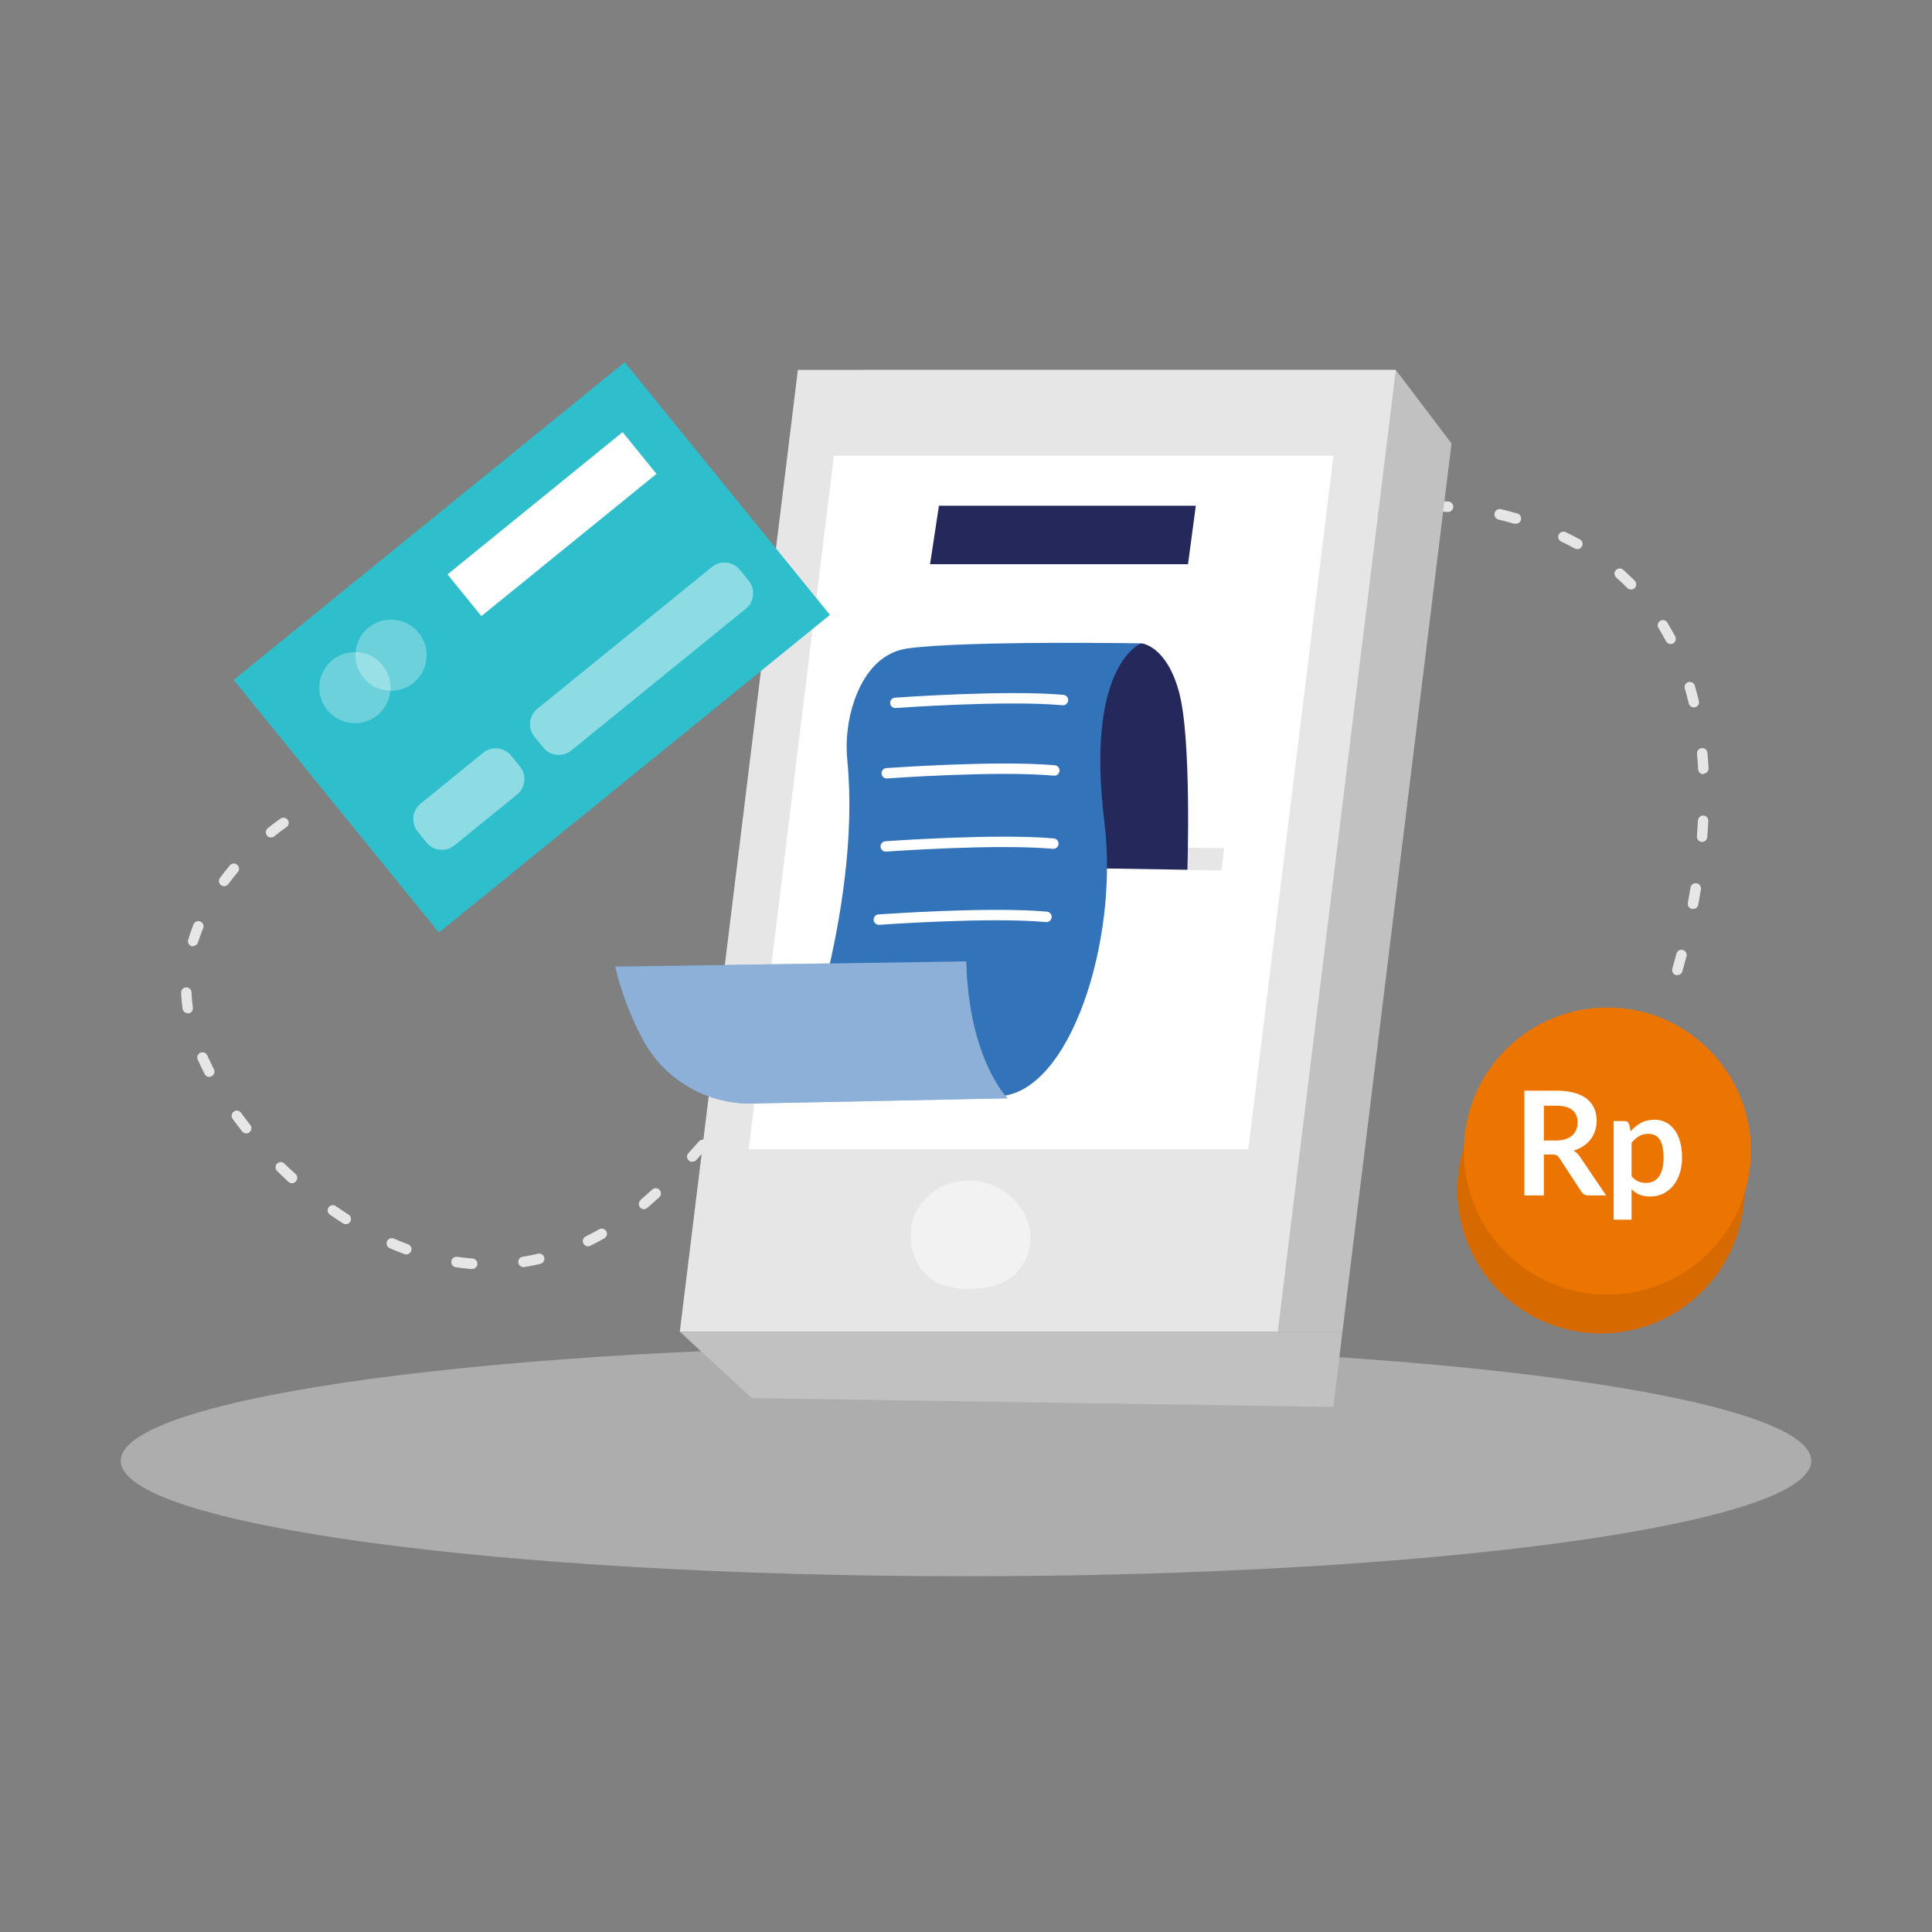 <svg width="160" height="160" viewBox="0 0 160 160" fill="none" xmlns="http://www.w3.org/2000/svg">
<rect x="0" y="0" width="160" height="160" fill="#808080" stroke="none"/>
<path opacity="0.45" d="M80 130.538C118.66 130.538 150 126.258 150 120.979C150 115.699 118.66 111.419 80 111.419C41.34 111.419 10 115.699 10 120.979C10 126.258 41.34 130.538 80 130.538Z" fill="#E6E6E6"/>
<path d="M39.074 105.097H39.039C38.608 105.063 38.177 105.011 37.746 104.946C37.69 104.938 37.635 104.919 37.586 104.89C37.537 104.86 37.494 104.822 37.46 104.776C37.426 104.73 37.401 104.678 37.387 104.622C37.373 104.567 37.37 104.509 37.378 104.453C37.386 104.396 37.405 104.342 37.434 104.293C37.464 104.243 37.502 104.201 37.548 104.166C37.594 104.132 37.646 104.107 37.702 104.093C37.757 104.079 37.815 104.076 37.871 104.084C38.288 104.145 38.706 104.192 39.125 104.227C39.24 104.231 39.347 104.281 39.425 104.365C39.503 104.449 39.544 104.56 39.539 104.675C39.535 104.789 39.485 104.897 39.401 104.974C39.317 105.052 39.205 105.093 39.091 105.088L39.074 105.097ZM43.383 104.933C43.327 104.938 43.27 104.931 43.216 104.913C43.162 104.895 43.112 104.867 43.069 104.83C43.026 104.793 42.991 104.748 42.965 104.697C42.94 104.646 42.924 104.591 42.92 104.535C42.916 104.478 42.923 104.421 42.94 104.367C42.958 104.313 42.986 104.264 43.023 104.22C43.06 104.177 43.105 104.142 43.156 104.117C43.207 104.091 43.262 104.076 43.319 104.071C43.728 104.007 44.146 103.925 44.556 103.826C44.611 103.813 44.668 103.811 44.724 103.821C44.78 103.83 44.833 103.85 44.881 103.88C44.929 103.91 44.971 103.949 45.004 103.996C45.036 104.042 45.06 104.094 45.073 104.149C45.099 104.26 45.08 104.376 45.02 104.473C44.96 104.57 44.864 104.64 44.754 104.666C44.323 104.77 43.892 104.856 43.461 104.925L43.383 104.933ZM33.644 103.882C33.593 103.882 33.544 103.873 33.497 103.856C33.066 103.705 32.678 103.541 32.273 103.369C32.221 103.347 32.174 103.314 32.134 103.274C32.095 103.233 32.063 103.185 32.042 103.132C32.022 103.08 32.011 103.024 32.012 102.967C32.013 102.91 32.024 102.854 32.047 102.802C32.069 102.75 32.102 102.703 32.142 102.663C32.183 102.624 32.231 102.593 32.283 102.572C32.336 102.551 32.392 102.54 32.449 102.541C32.505 102.542 32.561 102.554 32.614 102.576C33.001 102.744 33.402 102.899 33.794 103.046C33.89 103.08 33.97 103.148 34.021 103.236C34.072 103.324 34.09 103.427 34.072 103.527C34.053 103.627 34.001 103.718 33.922 103.783C33.844 103.848 33.745 103.883 33.644 103.882ZM48.697 103.218C48.616 103.218 48.537 103.196 48.468 103.153C48.4 103.11 48.345 103.049 48.309 102.977C48.258 102.874 48.25 102.756 48.287 102.648C48.323 102.54 48.401 102.45 48.503 102.399C48.878 102.218 49.253 102.016 49.619 101.805C49.669 101.776 49.723 101.758 49.779 101.75C49.836 101.743 49.893 101.747 49.948 101.761C50.003 101.776 50.054 101.802 50.099 101.837C50.144 101.871 50.182 101.915 50.21 101.964C50.266 102.063 50.281 102.18 50.251 102.29C50.221 102.4 50.149 102.493 50.05 102.55C49.667 102.77 49.275 102.981 48.887 103.175C48.822 103.206 48.751 103.221 48.68 103.218H48.697ZM28.64 101.382C28.558 101.383 28.477 101.361 28.407 101.318C28.041 101.085 27.675 100.839 27.317 100.589C27.223 100.524 27.159 100.424 27.139 100.312C27.119 100.2 27.144 100.084 27.209 99.99C27.274 99.897 27.374 99.833 27.486 99.812C27.599 99.792 27.715 99.817 27.808 99.882C28.157 100.128 28.511 100.361 28.868 100.589C28.946 100.639 29.006 100.713 29.038 100.8C29.071 100.887 29.074 100.982 29.049 101.071C29.023 101.16 28.97 101.238 28.896 101.294C28.822 101.35 28.733 101.381 28.64 101.382ZM53.334 100.145C53.272 100.145 53.21 100.131 53.153 100.104C53.097 100.077 53.047 100.038 53.007 99.99C52.97 99.947 52.942 99.897 52.924 99.844C52.907 99.79 52.9 99.733 52.905 99.677C52.909 99.62 52.924 99.565 52.95 99.515C52.976 99.464 53.011 99.419 53.054 99.382L53.149 99.283C53.433 99.038 53.722 98.784 54.011 98.516C54.095 98.439 54.206 98.397 54.321 98.402C54.435 98.406 54.543 98.456 54.621 98.54C54.698 98.624 54.74 98.735 54.735 98.85C54.731 98.964 54.681 99.072 54.597 99.15C54.295 99.426 54.002 99.689 53.709 99.939L53.61 100.02C53.536 100.094 53.438 100.138 53.334 100.145ZM24.184 97.99C24.077 97.99 23.974 97.95 23.895 97.879C23.572 97.581 23.253 97.279 22.947 96.978C22.865 96.898 22.819 96.788 22.817 96.674C22.816 96.56 22.86 96.45 22.941 96.368C23.02 96.286 23.13 96.24 23.244 96.238C23.358 96.237 23.469 96.281 23.55 96.362C23.852 96.659 24.162 96.952 24.477 97.223C24.519 97.262 24.553 97.308 24.577 97.36C24.601 97.411 24.615 97.467 24.617 97.524C24.62 97.581 24.611 97.638 24.591 97.691C24.572 97.745 24.541 97.794 24.503 97.835C24.464 97.882 24.415 97.921 24.36 97.947C24.305 97.974 24.245 97.989 24.184 97.99ZM57.329 96.219C57.222 96.219 57.12 96.179 57.041 96.107C56.956 96.031 56.906 95.924 56.9 95.81C56.894 95.696 56.934 95.584 57.01 95.499C57.295 95.185 57.584 94.866 57.872 94.538C57.909 94.493 57.954 94.456 58.005 94.428C58.057 94.401 58.113 94.384 58.171 94.379C58.229 94.374 58.287 94.381 58.343 94.4C58.398 94.418 58.449 94.447 58.493 94.485C58.536 94.524 58.572 94.571 58.597 94.623C58.622 94.676 58.636 94.733 58.639 94.791C58.641 94.849 58.632 94.907 58.611 94.961C58.59 95.016 58.559 95.065 58.519 95.107C58.226 95.439 57.937 95.762 57.657 96.077C57.614 96.119 57.562 96.151 57.506 96.172C57.449 96.193 57.389 96.201 57.329 96.198V96.219ZM20.396 93.866C20.33 93.867 20.265 93.852 20.206 93.824C20.148 93.795 20.096 93.754 20.055 93.702C19.779 93.353 19.517 93.004 19.262 92.655C19.229 92.609 19.205 92.557 19.192 92.502C19.179 92.446 19.177 92.389 19.186 92.333C19.195 92.277 19.216 92.223 19.246 92.175C19.276 92.127 19.315 92.085 19.361 92.052C19.454 91.986 19.569 91.959 19.681 91.978C19.794 91.996 19.894 92.059 19.96 92.151C20.21 92.491 20.465 92.832 20.732 93.168C20.782 93.231 20.813 93.308 20.822 93.388C20.831 93.468 20.817 93.549 20.782 93.622C20.747 93.695 20.692 93.756 20.624 93.8C20.555 93.843 20.477 93.866 20.396 93.866ZM60.984 91.957C60.883 91.957 60.786 91.922 60.708 91.858C60.62 91.785 60.565 91.682 60.554 91.569C60.542 91.456 60.576 91.343 60.648 91.254C60.919 90.923 61.191 90.591 61.462 90.25C61.498 90.206 61.542 90.169 61.592 90.142C61.641 90.115 61.696 90.098 61.753 90.092C61.809 90.086 61.866 90.091 61.921 90.107C61.975 90.123 62.026 90.15 62.07 90.186C62.158 90.257 62.214 90.361 62.226 90.474C62.239 90.587 62.206 90.7 62.135 90.789L61.316 91.798C61.276 91.847 61.225 91.887 61.168 91.915C61.11 91.942 61.047 91.957 60.984 91.957ZM17.327 89.19C17.247 89.188 17.169 89.163 17.102 89.119C17.035 89.075 16.982 89.013 16.948 88.94C16.741 88.54 16.547 88.139 16.375 87.751C16.352 87.699 16.339 87.643 16.338 87.587C16.337 87.53 16.346 87.474 16.367 87.421C16.387 87.368 16.418 87.32 16.457 87.279C16.496 87.238 16.543 87.205 16.595 87.182C16.646 87.159 16.702 87.146 16.759 87.145C16.815 87.144 16.872 87.153 16.925 87.174C16.977 87.194 17.026 87.225 17.067 87.264C17.108 87.303 17.14 87.35 17.163 87.402C17.331 87.772 17.517 88.16 17.715 88.544C17.741 88.594 17.757 88.65 17.761 88.706C17.766 88.763 17.759 88.82 17.741 88.874C17.724 88.928 17.696 88.978 17.659 89.022C17.622 89.065 17.576 89.1 17.525 89.126C17.464 89.157 17.396 89.173 17.327 89.173V89.19ZM64.475 87.566C64.394 87.565 64.316 87.543 64.247 87.5C64.179 87.457 64.124 87.397 64.089 87.324C64.053 87.252 64.039 87.171 64.047 87.091C64.055 87.011 64.085 86.935 64.134 86.872L64.927 85.85C64.96 85.802 65.003 85.76 65.052 85.728C65.102 85.697 65.158 85.676 65.216 85.667C65.274 85.657 65.333 85.66 65.39 85.674C65.447 85.689 65.501 85.715 65.547 85.751C65.594 85.787 65.632 85.832 65.661 85.883C65.689 85.935 65.707 85.992 65.713 86.05C65.719 86.109 65.712 86.168 65.694 86.224C65.676 86.28 65.647 86.332 65.608 86.376L64.815 87.397C64.773 87.446 64.721 87.485 64.662 87.511C64.603 87.538 64.539 87.55 64.475 87.548V87.566ZM15.547 83.902C15.443 83.903 15.341 83.866 15.262 83.798C15.183 83.73 15.131 83.635 15.116 83.532C15.056 83.101 15.017 82.64 15 82.2C15 82.086 15.045 81.976 15.126 81.895C15.207 81.814 15.317 81.769 15.431 81.769C15.545 81.769 15.655 81.814 15.736 81.895C15.816 81.976 15.862 82.086 15.862 82.2C15.876 82.615 15.912 83.03 15.97 83.441C15.978 83.498 15.974 83.555 15.96 83.61C15.945 83.665 15.92 83.717 15.886 83.762C15.851 83.807 15.808 83.845 15.759 83.874C15.71 83.902 15.655 83.921 15.599 83.928L15.547 83.902ZM67.901 83.122C67.82 83.123 67.741 83.101 67.672 83.058C67.603 83.016 67.547 82.955 67.512 82.883C67.476 82.811 67.461 82.73 67.469 82.649C67.477 82.569 67.507 82.492 67.556 82.428L68.345 81.403C68.416 81.317 68.517 81.263 68.627 81.25C68.738 81.238 68.849 81.268 68.937 81.336C69.025 81.403 69.084 81.502 69.102 81.611C69.119 81.721 69.093 81.833 69.03 81.924L68.233 82.937C68.193 82.988 68.143 83.029 68.086 83.059C68.028 83.088 67.965 83.104 67.901 83.105V83.122ZM138.911 80.752C138.871 80.756 138.83 80.756 138.79 80.752C138.736 80.736 138.685 80.71 138.641 80.674C138.597 80.639 138.56 80.595 138.533 80.545C138.506 80.496 138.488 80.441 138.482 80.385C138.476 80.329 138.481 80.272 138.497 80.218C138.605 79.838 138.721 79.425 138.837 78.981C138.852 78.926 138.876 78.874 138.91 78.829C138.944 78.783 138.987 78.745 139.036 78.716C139.085 78.688 139.139 78.669 139.195 78.661C139.251 78.653 139.308 78.656 139.363 78.67C139.418 78.685 139.47 78.71 139.515 78.745C139.56 78.779 139.598 78.822 139.627 78.872C139.655 78.921 139.674 78.975 139.681 79.032C139.688 79.088 139.684 79.146 139.669 79.201C139.553 79.631 139.437 80.062 139.324 80.455C139.296 80.542 139.241 80.618 139.166 80.671C139.092 80.724 139.002 80.753 138.911 80.752ZM71.305 78.675C71.21 78.674 71.118 78.643 71.043 78.584C70.952 78.514 70.894 78.412 70.879 78.299C70.865 78.186 70.895 78.071 70.965 77.981L71.754 76.955C71.824 76.864 71.927 76.805 72.041 76.79C72.155 76.776 72.27 76.807 72.361 76.878C72.452 76.948 72.511 77.051 72.526 77.165C72.54 77.279 72.509 77.394 72.439 77.485L71.646 78.507C71.605 78.554 71.553 78.591 71.496 78.617C71.439 78.642 71.377 78.654 71.314 78.653L71.305 78.675ZM15.995 78.369C15.954 78.375 15.912 78.375 15.87 78.369C15.761 78.335 15.67 78.259 15.617 78.158C15.563 78.057 15.552 77.939 15.586 77.83C15.711 77.399 15.862 76.99 16.017 76.576C16.036 76.52 16.066 76.469 16.105 76.425C16.144 76.381 16.192 76.346 16.246 76.322C16.299 76.297 16.357 76.284 16.416 76.282C16.475 76.281 16.533 76.292 16.587 76.314C16.642 76.336 16.692 76.369 16.733 76.411C16.774 76.453 16.806 76.502 16.828 76.557C16.849 76.612 16.858 76.671 16.856 76.73C16.854 76.788 16.84 76.846 16.814 76.899C16.659 77.291 16.517 77.688 16.383 78.08C16.352 78.156 16.3 78.222 16.233 78.269C16.166 78.316 16.086 78.343 16.004 78.347L15.995 78.369ZM140.204 75.274C140.177 75.279 140.149 75.279 140.122 75.274C140.01 75.253 139.911 75.189 139.846 75.096C139.782 75.002 139.757 74.886 139.777 74.775C139.855 74.344 139.928 73.938 140.001 73.507C140.01 73.451 140.031 73.397 140.061 73.348C140.091 73.299 140.131 73.257 140.178 73.224C140.224 73.19 140.277 73.166 140.333 73.153C140.389 73.14 140.447 73.138 140.503 73.148C140.56 73.157 140.614 73.177 140.663 73.208C140.711 73.238 140.754 73.278 140.787 73.324C140.82 73.371 140.844 73.424 140.857 73.479C140.87 73.535 140.872 73.593 140.863 73.65C140.79 74.081 140.716 74.512 140.639 74.943C140.616 75.04 140.56 75.126 140.481 75.186C140.401 75.247 140.303 75.278 140.204 75.274ZM74.753 74.227C74.672 74.228 74.592 74.205 74.523 74.162C74.454 74.12 74.399 74.058 74.364 73.985C74.328 73.912 74.314 73.831 74.322 73.75C74.331 73.669 74.362 73.593 74.413 73.529L75.219 72.512C75.253 72.466 75.297 72.427 75.347 72.398C75.397 72.369 75.452 72.35 75.509 72.343C75.567 72.336 75.625 72.34 75.68 72.356C75.736 72.372 75.788 72.398 75.833 72.434C75.878 72.471 75.915 72.515 75.942 72.566C75.97 72.617 75.987 72.673 75.992 72.73C75.998 72.788 75.992 72.846 75.974 72.901C75.957 72.956 75.928 73.007 75.891 73.051L75.089 74.063C75.05 74.113 75 74.153 74.944 74.182C74.887 74.21 74.825 74.226 74.762 74.227H74.753ZM18.56 73.391C18.468 73.39 18.379 73.36 18.305 73.305C18.215 73.237 18.154 73.136 18.137 73.024C18.12 72.912 18.148 72.797 18.215 72.706C18.474 72.357 18.749 72.008 19.034 71.667C19.108 71.58 19.213 71.525 19.327 71.516C19.441 71.506 19.554 71.542 19.642 71.615C19.729 71.689 19.784 71.795 19.793 71.909C19.803 72.023 19.767 72.136 19.693 72.223C19.417 72.546 19.154 72.882 18.909 73.214C18.869 73.269 18.816 73.314 18.756 73.345C18.695 73.375 18.628 73.391 18.56 73.391ZM78.27 69.853C78.171 69.852 78.075 69.817 77.998 69.754C77.911 69.681 77.855 69.577 77.844 69.465C77.833 69.352 77.867 69.239 77.938 69.15L78.761 68.151C78.796 68.106 78.84 68.069 78.889 68.041C78.939 68.014 78.993 67.996 79.049 67.99C79.105 67.983 79.162 67.987 79.217 68.003C79.271 68.018 79.322 68.044 79.367 68.079C79.411 68.115 79.448 68.158 79.476 68.207C79.503 68.257 79.521 68.311 79.528 68.368C79.534 68.424 79.53 68.481 79.514 68.535C79.499 68.59 79.473 68.641 79.438 68.685L78.619 69.68C78.578 69.735 78.526 69.778 78.465 69.808C78.404 69.838 78.337 69.853 78.27 69.853ZM140.962 69.724H140.928C140.814 69.715 140.709 69.661 140.634 69.575C140.56 69.489 140.523 69.376 140.531 69.262C140.566 68.832 140.592 68.4 140.617 67.97C140.617 67.911 140.629 67.853 140.652 67.799C140.675 67.746 140.709 67.697 140.751 67.657C140.793 67.617 140.844 67.585 140.898 67.565C140.953 67.545 141.012 67.536 141.07 67.539C141.183 67.545 141.29 67.597 141.366 67.681C141.442 67.766 141.481 67.877 141.475 67.991C141.453 68.422 141.423 68.853 141.389 69.284C141.39 69.341 141.38 69.398 141.359 69.451C141.338 69.504 141.307 69.552 141.267 69.593C141.227 69.634 141.18 69.666 141.128 69.689C141.075 69.711 141.019 69.723 140.962 69.724ZM22.447 69.357C22.358 69.358 22.27 69.33 22.197 69.279C22.124 69.227 22.069 69.154 22.039 69.07C22.009 68.986 22.006 68.894 22.031 68.808C22.055 68.722 22.106 68.646 22.175 68.59C22.818 68.073 23.231 67.797 23.249 67.784C23.344 67.724 23.459 67.703 23.57 67.727C23.681 67.75 23.777 67.817 23.84 67.911C23.902 68.005 23.924 68.121 23.902 68.231C23.881 68.342 23.816 68.44 23.723 68.504C23.723 68.504 23.322 68.771 22.719 69.258C22.64 69.323 22.541 69.359 22.438 69.357H22.447ZM81.89 65.561C81.808 65.56 81.728 65.535 81.659 65.491C81.59 65.446 81.536 65.382 81.502 65.308C81.468 65.233 81.456 65.15 81.468 65.069C81.479 64.988 81.513 64.912 81.567 64.849C81.847 64.522 82.131 64.194 82.429 63.871C82.465 63.826 82.51 63.788 82.562 63.761C82.613 63.734 82.669 63.717 82.727 63.712C82.785 63.707 82.844 63.714 82.899 63.732C82.954 63.75 83.005 63.779 83.049 63.818C83.093 63.856 83.128 63.903 83.153 63.956C83.178 64.008 83.192 64.065 83.195 64.123C83.197 64.181 83.188 64.24 83.167 64.294C83.147 64.348 83.115 64.398 83.075 64.44C82.791 64.763 82.506 65.086 82.213 65.414C82.172 65.461 82.121 65.499 82.063 65.524C82.006 65.549 81.944 65.562 81.881 65.561H81.89ZM141.066 64.121C140.956 64.121 140.85 64.079 140.77 64.004C140.69 63.929 140.641 63.826 140.635 63.716C140.609 63.285 140.579 62.854 140.54 62.423C140.53 62.309 140.565 62.195 140.639 62.107C140.712 62.019 140.818 61.964 140.932 61.953C141.046 61.943 141.16 61.978 141.248 62.052C141.336 62.126 141.391 62.231 141.402 62.346C141.441 62.776 141.475 63.207 141.497 63.638C141.497 63.748 141.455 63.854 141.38 63.934C141.304 64.014 141.201 64.063 141.091 64.069L141.066 64.121ZM85.644 61.384C85.535 61.384 85.43 61.343 85.351 61.268C85.267 61.19 85.218 61.083 85.214 60.969C85.21 60.855 85.251 60.744 85.329 60.66C85.622 60.342 85.919 60.027 86.217 59.717C86.297 59.643 86.402 59.602 86.511 59.603C86.62 59.604 86.725 59.646 86.804 59.721C86.883 59.796 86.931 59.898 86.938 60.007C86.945 60.115 86.911 60.223 86.842 60.307L85.98 61.246C85.935 61.295 85.88 61.333 85.819 61.356C85.758 61.38 85.692 61.39 85.626 61.384H85.644ZM140.286 58.579C140.187 58.582 140.091 58.551 140.012 58.491C139.934 58.432 139.878 58.347 139.855 58.251C139.755 57.82 139.648 57.42 139.527 57.023C139.511 56.969 139.506 56.912 139.512 56.856C139.519 56.799 139.536 56.745 139.563 56.695C139.59 56.646 139.627 56.602 139.671 56.566C139.715 56.531 139.766 56.505 139.82 56.489C139.929 56.456 140.047 56.469 140.147 56.523C140.247 56.577 140.322 56.669 140.354 56.777C140.475 57.208 140.592 57.618 140.695 58.049C140.708 58.104 140.711 58.161 140.702 58.217C140.693 58.273 140.674 58.327 140.644 58.376C140.614 58.424 140.575 58.466 140.529 58.5C140.483 58.533 140.431 58.557 140.376 58.57L140.286 58.579ZM89.552 57.368C89.467 57.367 89.384 57.342 89.313 57.294C89.243 57.247 89.188 57.179 89.155 57.1C89.123 57.021 89.115 56.935 89.132 56.851C89.149 56.767 89.19 56.691 89.251 56.631L90.186 55.726C90.226 55.685 90.274 55.653 90.326 55.632C90.379 55.61 90.435 55.598 90.492 55.598C90.549 55.598 90.605 55.61 90.658 55.632C90.71 55.653 90.758 55.685 90.798 55.726C90.878 55.807 90.923 55.916 90.923 56.03C90.923 56.144 90.878 56.253 90.798 56.334C90.488 56.627 90.182 56.928 89.871 57.23C89.829 57.276 89.777 57.312 89.719 57.336C89.66 57.36 89.598 57.371 89.535 57.368H89.552ZM93.677 53.567C93.589 53.567 93.504 53.54 93.432 53.49C93.36 53.44 93.305 53.37 93.274 53.288C93.243 53.206 93.238 53.117 93.259 53.032C93.28 52.947 93.327 52.87 93.392 52.812L94.384 51.951C94.472 51.877 94.585 51.841 94.7 51.851C94.814 51.861 94.92 51.916 94.993 52.005C95.067 52.093 95.103 52.206 95.093 52.321C95.083 52.435 95.028 52.541 94.939 52.614C94.612 52.886 94.284 53.166 93.957 53.446C93.877 53.523 93.77 53.566 93.659 53.567H93.677ZM138.351 53.338C138.272 53.338 138.195 53.316 138.129 53.275C138.062 53.234 138.007 53.175 137.971 53.106C137.773 52.731 137.566 52.36 137.346 52.002C137.288 51.905 137.27 51.788 137.298 51.677C137.325 51.566 137.395 51.471 137.493 51.412C137.591 51.353 137.708 51.336 137.818 51.363C137.929 51.391 138.024 51.461 138.083 51.558C138.312 51.929 138.514 52.317 138.734 52.705C138.769 52.771 138.787 52.845 138.784 52.919C138.782 52.994 138.761 53.067 138.722 53.131C138.684 53.194 138.629 53.247 138.564 53.284C138.499 53.32 138.425 53.339 138.351 53.338ZM98.055 50.072C97.987 50.072 97.92 50.056 97.86 50.025C97.799 49.995 97.746 49.95 97.706 49.895C97.673 49.849 97.648 49.798 97.634 49.743C97.621 49.688 97.618 49.63 97.626 49.575C97.635 49.518 97.654 49.465 97.683 49.416C97.713 49.367 97.751 49.325 97.797 49.292C98.15 49.033 98.504 48.783 98.857 48.533C98.903 48.501 98.956 48.477 99.011 48.465C99.066 48.453 99.124 48.452 99.179 48.461C99.235 48.471 99.289 48.492 99.336 48.522C99.384 48.553 99.426 48.592 99.458 48.639C99.491 48.685 99.514 48.737 99.526 48.793C99.538 48.848 99.54 48.905 99.53 48.961C99.52 49.017 99.499 49.07 99.469 49.118C99.439 49.166 99.399 49.207 99.353 49.24L98.31 49.985C98.231 50.044 98.136 50.075 98.038 50.072H98.055ZM135.075 48.822C135.018 48.822 134.962 48.81 134.909 48.788C134.857 48.766 134.809 48.733 134.769 48.693C134.482 48.405 134.176 48.118 133.851 47.831C133.766 47.755 133.713 47.649 133.706 47.535C133.699 47.421 133.737 47.309 133.812 47.223C133.888 47.137 133.994 47.085 134.108 47.078C134.222 47.071 134.334 47.109 134.42 47.184C134.748 47.473 135.071 47.779 135.381 48.093C135.461 48.174 135.506 48.283 135.506 48.397C135.506 48.511 135.461 48.62 135.381 48.701C135.339 48.742 135.288 48.775 135.232 48.795C135.177 48.816 135.117 48.825 135.058 48.822H135.075ZM102.753 46.995C102.677 46.995 102.602 46.975 102.536 46.937C102.471 46.899 102.416 46.845 102.378 46.779C102.321 46.681 102.306 46.564 102.335 46.454C102.364 46.344 102.435 46.251 102.533 46.193C102.912 45.973 103.292 45.762 103.671 45.555C103.72 45.527 103.775 45.509 103.832 45.501C103.888 45.494 103.946 45.498 104.001 45.513C104.056 45.528 104.107 45.554 104.152 45.589C104.197 45.624 104.235 45.667 104.263 45.717C104.292 45.766 104.31 45.821 104.317 45.877C104.324 45.934 104.32 45.992 104.305 46.047C104.29 46.102 104.265 46.153 104.23 46.198C104.195 46.243 104.151 46.281 104.102 46.309C103.727 46.512 103.356 46.74 102.986 46.938C102.903 46.987 102.805 47.007 102.71 46.995H102.753ZM130.628 45.477C130.555 45.478 130.483 45.458 130.421 45.422C130.059 45.223 129.68 45.029 129.292 44.848C129.24 44.824 129.194 44.79 129.156 44.748C129.118 44.706 129.089 44.657 129.07 44.603C129.051 44.55 129.043 44.493 129.046 44.436C129.049 44.38 129.063 44.324 129.087 44.273C129.111 44.222 129.145 44.176 129.188 44.138C129.23 44.1 129.279 44.071 129.332 44.051C129.386 44.032 129.442 44.024 129.499 44.027C129.556 44.03 129.611 44.044 129.662 44.068C130.063 44.258 130.455 44.461 130.834 44.667C130.919 44.713 130.986 44.786 131.025 44.874C131.063 44.962 131.071 45.06 131.047 45.153C131.024 45.246 130.969 45.329 130.893 45.388C130.817 45.446 130.724 45.478 130.628 45.477ZM107.765 44.521C107.665 44.521 107.567 44.486 107.49 44.422C107.412 44.358 107.36 44.27 107.341 44.171C107.322 44.072 107.338 43.97 107.386 43.882C107.435 43.794 107.512 43.726 107.606 43.689C108.011 43.525 108.416 43.37 108.825 43.224C108.932 43.188 109.048 43.196 109.149 43.245C109.25 43.294 109.327 43.381 109.366 43.486C109.404 43.592 109.399 43.708 109.353 43.81C109.307 43.913 109.223 43.993 109.118 44.034C108.722 44.176 108.325 44.327 107.929 44.491C107.866 44.516 107.798 44.526 107.731 44.521H107.765ZM125.456 43.357C125.415 43.361 125.373 43.361 125.331 43.357C124.926 43.236 124.512 43.124 124.103 43.03C123.989 43.003 123.89 42.932 123.828 42.832C123.766 42.732 123.746 42.612 123.773 42.497C123.8 42.383 123.871 42.284 123.971 42.222C124.071 42.16 124.191 42.141 124.305 42.168C124.736 42.271 125.167 42.383 125.598 42.508C125.713 42.524 125.816 42.585 125.885 42.677C125.955 42.769 125.985 42.885 125.969 42.999C125.953 43.114 125.892 43.217 125.8 43.287C125.708 43.356 125.592 43.386 125.478 43.37L125.456 43.357ZM113.053 42.879C112.953 42.881 112.855 42.848 112.776 42.786C112.698 42.724 112.643 42.636 112.622 42.538C112.61 42.483 112.609 42.425 112.62 42.369C112.63 42.313 112.652 42.259 112.683 42.212C112.714 42.164 112.755 42.123 112.802 42.091C112.849 42.059 112.902 42.037 112.958 42.026C113.389 41.939 113.82 41.857 114.251 41.793C114.365 41.775 114.482 41.803 114.575 41.872C114.669 41.94 114.731 42.043 114.749 42.157C114.766 42.271 114.738 42.388 114.67 42.481C114.601 42.575 114.499 42.637 114.385 42.655C113.954 42.719 113.553 42.797 113.135 42.883C113.107 42.886 113.08 42.884 113.053 42.879ZM119.918 42.396H119.888C119.457 42.37 119.026 42.353 118.621 42.349C118.507 42.349 118.397 42.303 118.316 42.222C118.235 42.142 118.19 42.032 118.19 41.918C118.19 41.803 118.235 41.694 118.316 41.613C118.397 41.532 118.507 41.487 118.621 41.487C119.052 41.487 119.483 41.508 119.935 41.534C120.05 41.538 120.158 41.586 120.236 41.67C120.315 41.753 120.357 41.864 120.353 41.978C120.35 42.092 120.301 42.201 120.218 42.279C120.135 42.358 120.024 42.4 119.91 42.396H119.918Z" fill="#E6E6E6"/>
<path d="M111.175 110.286H61.661L71.44 30.635H115.596L120.208 36.725L111.175 110.286Z" fill="#C1C1C1"/>
<path d="M105.817 110.286H56.299L66.077 30.635H115.595L105.817 110.286Z" fill="#E6E6E6"/>
<path d="M103.379 95.172H62.006L69.061 37.737H110.434L103.379 95.172Z" fill="white"/>
<path d="M89.424 70.099L101.379 70.241L101.147 72.09L89.424 71.887V70.099Z" fill="#E6E6E6"/>
<path d="M56.299 110.286L62.255 115.785L110.432 116.517L111.173 110.286H56.299Z" fill="#C1C1C1"/>
<path d="M94.521 53.278C94.521 53.278 96.586 53.424 97.641 57.307C98.697 61.19 98.335 72.029 98.335 72.029L89.432 71.887C89.432 71.887 84.988 55.756 94.521 53.278Z" fill="#24285B"/>
<path d="M51.736 30L19.35 56.31L36.347 77.233L68.733 50.923L51.736 30Z" fill="#2FBECC"/>
<path d="M51.56 35.789L37.06 47.569L39.867 51.024L54.367 39.244L51.56 35.789Z" fill="white"/>
<path opacity="0.46" d="M40.015 62.343L34.83 66.555C34.124 67.128 34.017 68.165 34.59 68.871L35.321 69.77C35.895 70.476 36.931 70.583 37.637 70.01L42.822 65.798C43.528 65.225 43.635 64.188 43.062 63.482L42.331 62.583C41.757 61.877 40.72 61.77 40.015 62.343Z" fill="white"/>
<path opacity="0.46" d="M58.958 46.955L44.505 58.697C43.799 59.27 43.692 60.307 44.265 61.013L44.996 61.912C45.569 62.618 46.606 62.725 47.312 62.152L61.765 50.41C62.471 49.837 62.578 48.8 62.005 48.094L61.274 47.195C60.701 46.489 59.664 46.382 58.958 46.955Z" fill="white"/>
<path opacity="0.3" d="M29.393 59.893C31.021 59.893 32.341 58.573 32.341 56.945C32.341 55.317 31.021 53.998 29.393 53.998C27.765 53.998 26.445 55.317 26.445 56.945C26.445 58.573 27.765 59.893 29.393 59.893Z" fill="white"/>
<path opacity="0.3" d="M32.384 57.208C34.012 57.208 35.332 55.888 35.332 54.26C35.332 52.632 34.012 51.312 32.384 51.312C30.756 51.312 29.436 52.632 29.436 54.26C29.436 55.888 30.756 57.208 32.384 57.208Z" fill="white"/>
<path d="M94.521 53.278C94.521 53.278 89.836 54.963 91.469 68.164C92.668 77.834 88.621 90.638 82.639 90.793C76.657 90.949 65.624 90.423 65.624 90.423C65.624 90.423 71.369 75.555 70.18 63.07C69.997 61.322 70.206 59.555 70.792 57.898C71.49 55.998 72.787 54.019 75.201 53.696C80.019 53.041 94.521 53.278 94.521 53.278Z" fill="#3373BA"/>
<path d="M62.31 91.388L83.449 90.957C83.449 90.957 80.225 87.76 80.023 79.619L50.946 80.05C51.444 82.15 52.21 84.178 53.226 86.083C54.104 87.719 55.417 89.08 57.02 90.016C58.623 90.952 60.454 91.427 62.31 91.388Z" fill="#3373BA"/>
<path opacity="0.44" d="M62.31 91.388L83.449 90.957C83.449 90.957 80.225 87.76 80.023 79.619L50.946 80.05C51.444 82.15 52.21 84.178 53.226 86.083C54.104 87.719 55.417 89.08 57.02 90.016C58.623 90.952 60.454 91.427 62.31 91.388Z" fill="white"/>
<path d="M77.76 41.883L77.023 46.723H98.386L99.032 41.883H77.76Z" fill="#24285B"/>
<path opacity="0.48" d="M83.644 99.046C81.338 97.029 77.693 97.426 76.064 100.024C75.652 100.656 75.43 101.391 75.421 102.145C75.421 105.334 77.624 107.424 82.024 106.545C85.381 105.873 86.661 101.679 83.644 99.046Z" fill="white"/>
<path d="M132.575 110.428C139.14 110.428 144.461 105.107 144.461 98.542C144.461 91.978 139.14 86.656 132.575 86.656C126.011 86.656 120.689 91.978 120.689 98.542C120.689 105.107 126.011 110.428 132.575 110.428Z" fill="#EB7500"/>
<path opacity="0.09" d="M132.575 110.428C139.14 110.428 144.461 105.107 144.461 98.542C144.461 91.978 139.14 86.656 132.575 86.656C126.011 86.656 120.689 91.978 120.689 98.542C120.689 105.107 126.011 110.428 132.575 110.428Z" fill="black"/>
<path d="M133.114 107.209C139.678 107.209 145 101.887 145 95.323C145 88.758 139.678 83.437 133.114 83.437C126.55 83.437 121.228 88.758 121.228 95.323C121.228 101.887 126.55 107.209 133.114 107.209Z" fill="#EB7500"/>
<path d="M128.863 94.452C129.167 94.452 129.431 94.414 129.655 94.338C129.883 94.262 130.069 94.158 130.213 94.026C130.361 93.89 130.471 93.73 130.543 93.546C130.615 93.362 130.651 93.16 130.651 92.94C130.651 92.5 130.505 92.162 130.213 91.926C129.925 91.69 129.483 91.572 128.887 91.572H127.855V94.452H128.863ZM133.015 99H131.557C131.281 99 131.081 98.892 130.957 98.676L129.133 95.898C129.065 95.794 128.989 95.72 128.905 95.676C128.825 95.632 128.705 95.61 128.545 95.61H127.855V99H126.241V90.324H128.887C129.475 90.324 129.979 90.386 130.399 90.51C130.823 90.63 131.169 90.8 131.437 91.02C131.709 91.24 131.909 91.504 132.037 91.812C132.165 92.116 132.229 92.452 132.229 92.82C132.229 93.112 132.185 93.388 132.097 93.648C132.013 93.908 131.889 94.144 131.725 94.356C131.565 94.568 131.365 94.754 131.125 94.914C130.889 95.074 130.619 95.2 130.315 95.292C130.419 95.352 130.515 95.424 130.603 95.508C130.691 95.588 130.771 95.684 130.843 95.796L133.015 99ZM135.118 97.404C135.286 97.608 135.468 97.752 135.664 97.836C135.864 97.92 136.08 97.962 136.312 97.962C136.536 97.962 136.738 97.92 136.918 97.836C137.098 97.752 137.25 97.624 137.374 97.452C137.502 97.28 137.6 97.064 137.668 96.804C137.736 96.54 137.77 96.23 137.77 95.874C137.77 95.514 137.74 95.21 137.68 94.962C137.624 94.71 137.542 94.506 137.434 94.35C137.326 94.194 137.194 94.08 137.038 94.008C136.886 93.936 136.712 93.9 136.516 93.9C136.208 93.9 135.946 93.966 135.73 94.098C135.514 94.226 135.31 94.408 135.118 94.644V97.404ZM135.04 93.684C135.292 93.4 135.578 93.17 135.898 92.994C136.218 92.818 136.594 92.73 137.026 92.73C137.362 92.73 137.668 92.8 137.944 92.94C138.224 93.08 138.464 93.284 138.664 93.552C138.868 93.816 139.024 94.144 139.132 94.536C139.244 94.924 139.3 95.37 139.3 95.874C139.3 96.334 139.238 96.76 139.114 97.152C138.99 97.544 138.812 97.884 138.58 98.172C138.352 98.46 138.074 98.686 137.746 98.85C137.422 99.01 137.058 99.09 136.654 99.09C136.31 99.09 136.016 99.038 135.772 98.934C135.528 98.826 135.31 98.678 135.118 98.49V101.01H133.636V92.844H134.542C134.734 92.844 134.86 92.934 134.92 93.114L135.04 93.684Z" fill="white"/>
<path d="M74.166 58.639C74.11 58.641 74.053 58.632 74.001 58.612C73.947 58.592 73.899 58.562 73.857 58.523C73.816 58.485 73.782 58.438 73.759 58.387C73.736 58.335 73.722 58.28 73.721 58.223C73.719 58.167 73.728 58.11 73.748 58.057C73.767 58.004 73.797 57.956 73.836 57.914C73.875 57.873 73.921 57.839 73.973 57.816C74.024 57.792 74.08 57.779 74.136 57.777C74.227 57.777 83.238 57.114 88.069 57.544C88.184 57.555 88.289 57.61 88.363 57.698C88.436 57.786 88.472 57.9 88.462 58.014C88.451 58.129 88.396 58.234 88.308 58.308C88.22 58.381 88.106 58.417 87.992 58.406C83.251 57.975 74.287 58.626 74.201 58.635L74.166 58.639Z" fill="white"/>
<path d="M73.451 64.47C73.395 64.472 73.338 64.463 73.285 64.443C73.232 64.423 73.183 64.393 73.142 64.355C73.058 64.277 73.009 64.168 73.005 64.054C73.001 63.94 73.043 63.829 73.121 63.745C73.199 63.661 73.307 63.612 73.421 63.608C73.511 63.608 82.523 62.944 87.354 63.376C87.468 63.386 87.574 63.441 87.647 63.529C87.721 63.617 87.757 63.731 87.746 63.845C87.736 63.959 87.681 64.065 87.593 64.139C87.504 64.212 87.391 64.248 87.276 64.237C82.536 63.806 73.576 64.462 73.486 64.466L73.451 64.47Z" fill="white"/>
<path d="M73.371 70.529C73.257 70.534 73.145 70.493 73.061 70.415C72.977 70.338 72.927 70.23 72.923 70.115C72.918 70.001 72.959 69.89 73.037 69.806C73.114 69.722 73.222 69.672 73.336 69.667C73.427 69.667 82.443 69.004 87.269 69.435C87.326 69.44 87.381 69.456 87.431 69.482C87.482 69.509 87.526 69.545 87.563 69.588C87.599 69.632 87.627 69.682 87.644 69.736C87.661 69.791 87.667 69.848 87.662 69.904C87.657 69.961 87.64 70.016 87.614 70.066C87.588 70.117 87.552 70.161 87.508 70.198C87.464 70.234 87.414 70.262 87.36 70.278C87.306 70.296 87.249 70.302 87.192 70.296C82.451 69.865 73.492 70.521 73.401 70.525L73.371 70.529Z" fill="white"/>
<path d="M72.796 76.589C72.739 76.591 72.683 76.582 72.63 76.562C72.577 76.542 72.528 76.512 72.487 76.473C72.445 76.435 72.412 76.388 72.388 76.337C72.365 76.285 72.352 76.23 72.35 76.173C72.348 76.116 72.357 76.06 72.377 76.007C72.397 75.954 72.427 75.905 72.465 75.864C72.504 75.822 72.55 75.789 72.602 75.766C72.653 75.742 72.709 75.729 72.766 75.727C72.856 75.727 81.868 75.063 86.699 75.499C86.755 75.504 86.811 75.52 86.861 75.546C86.911 75.573 86.956 75.609 86.992 75.652C87.029 75.696 87.056 75.746 87.073 75.8C87.09 75.855 87.096 75.912 87.091 75.968C87.086 76.025 87.07 76.08 87.043 76.13C87.017 76.181 86.981 76.225 86.937 76.262C86.894 76.298 86.843 76.326 86.789 76.343C86.735 76.359 86.678 76.366 86.621 76.361C81.881 75.93 72.921 76.585 72.83 76.589H72.796Z" fill="white"/>
</svg>
